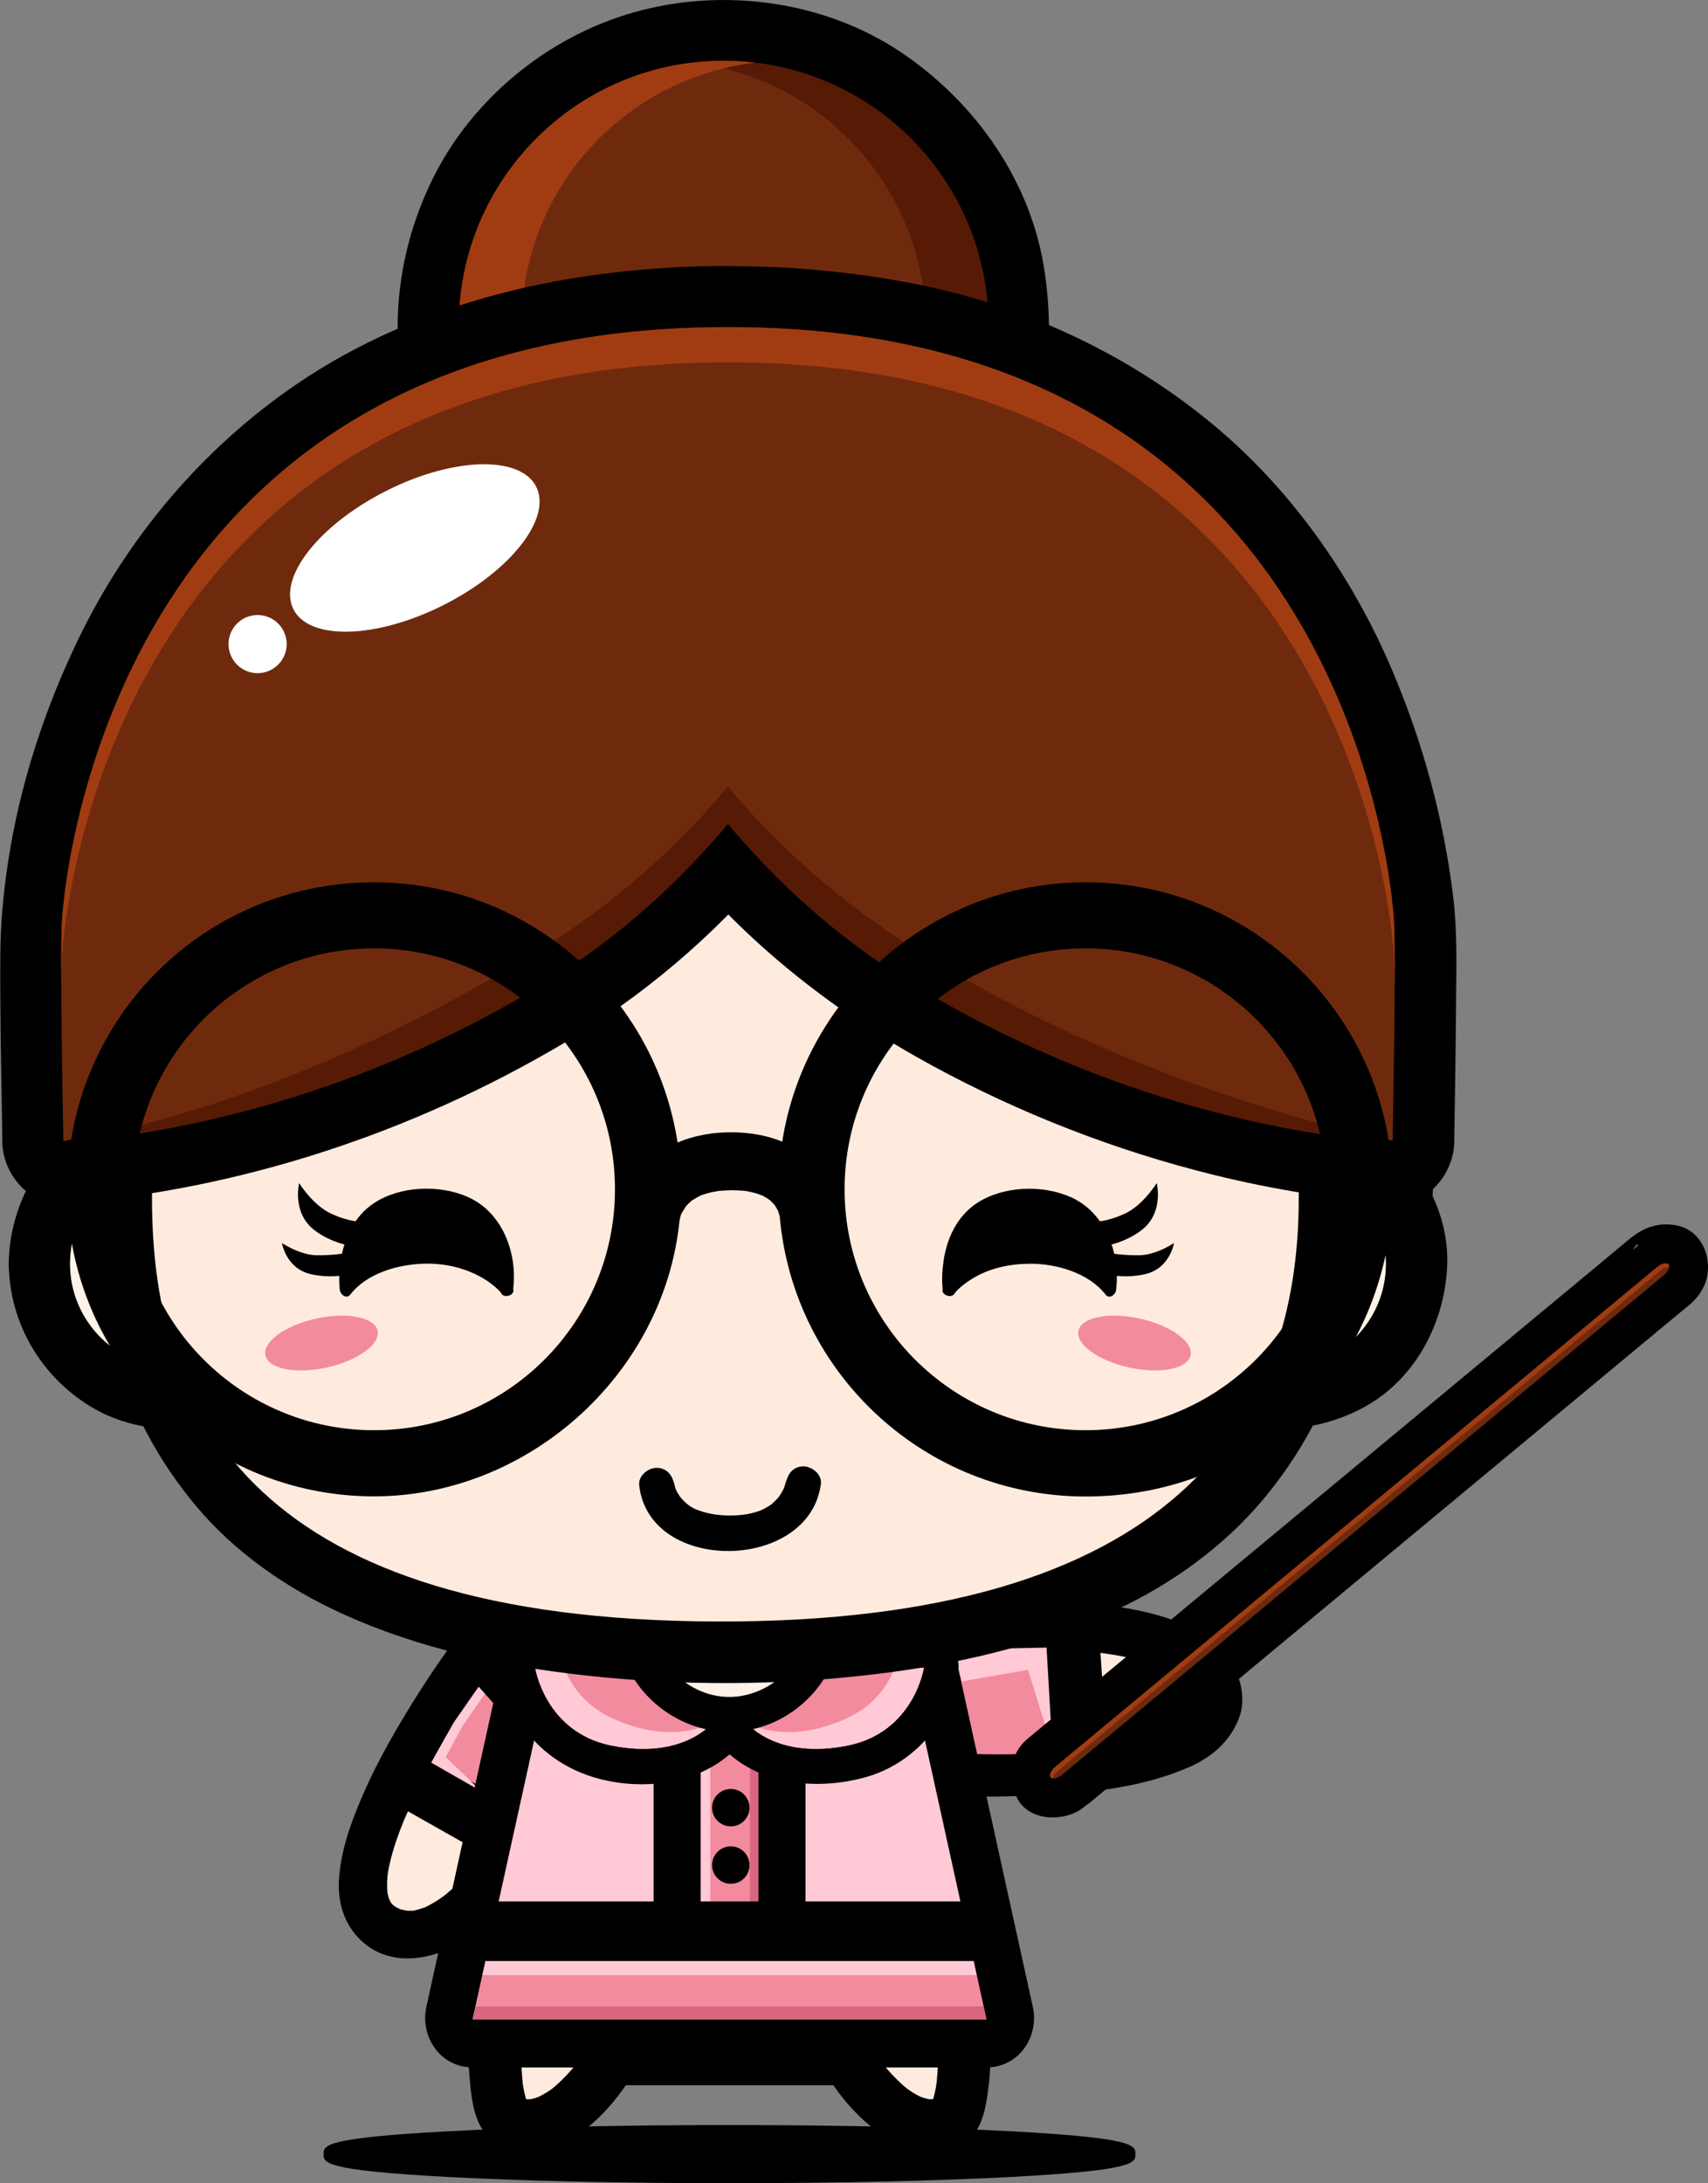 <?xml version="1.0" encoding="UTF-8"?>
<svg id="Layer_1" xmlns="http://www.w3.org/2000/svg" version="1.1" viewBox="0 0 264.96 338.65">
  <rect x="0" y="0" width="264.96" height="338.65" fill="#808080" stroke="none"/>
  <!-- Generator: Adobe Illustrator 29.6.1, SVG Export Plug-In . SVG Version: 2.1.1 Build 9)  -->
  <defs>
    <style>
      .st0 {
        fill: #561a05;
      }

      .st1 {
        fill: #000002;
      }

      .st2 {
        fill: #d8667e;
      }

      .st3 {
        fill: #b6e259;
      }

      .st4 {
        fill: #fff2e9;
      }

      .st5 {
        fill: #f38b9e;
      }

      .st6 {
        fill: #6f2a0e;
      }

      .st7 {
        fill: #fff;
      }

      .st8 {
        fill: #fde5d2;
      }

      .st9 {
        fill: #ffebde;
      }

      .st10 {
        fill: #a13c12;
      }

      .st11 {
        fill: #ffcad5;
      }

      .st12 {
        fill: #fff3e7;
      }
    </style>
  </defs>
  <g>
    <g>
      <g>
        <path class="st9" d="M145.2,274.74s45.3,2.66,43.7-11.98c-1.59-14.64-44.77-10.07-44.77-10.07l1.07,22.06Z"/>
        <path d="M145.2,278.48c4.81.28,9.67.25,14.49.06,8.37-.33,17.2-1.06,24.94-4.51,3.38-1.49,6.15-3.91,7.52-7.38,1.44-3.63-.02-7.78-2.43-10.59-2.49-2.88-6.43-4.45-9.99-5.48-4.26-1.22-8.75-1.73-13.15-2.04-7.44-.53-15.03-.38-22.45.41-1.94.2-3.83,1.54-3.73,3.73.36,7.35.72,14.71,1.07,22.06.09,2.03,1.62,3.73,3.73,3.73,1.96,0,3.83-1.7,3.73-3.73-.35-7.35-.71-14.71-1.06-22.06-1.25,1.24-2.49,2.49-3.74,3.73,4.98-.52,10.01-.69,15-.67,2.14.01,4.27.07,6.4.2,1.05.06,2.09.14,3.12.23.52.05,1.04.1,1.56.16.25.03.51.06.77.09.17.02.34.05.51.07-.57-.08-.65-.09-.23-.03,2.03.28,4.05.67,6.02,1.2.88.23,1.74.5,2.6.81.28.1,1.68.69.5.18.44.19.87.4,1.3.62.68.36,1.32.76,1.95,1.22-1.06-.78-.03,0,.2.22.29.27.57.57.82.88-.84-1.02-.09-.09.08.2.19.3.64,1.43.13.15.13.31.21.63.29.96.28,1.13-.01-.8.05.34.01.32,0,.63-.03.95.14-1.42.03-.32-.08.05-.29,1.04.37-.69,0,.08-.16.32-.35.62-.55.9-.37.53.62-.76.21-.27-.1.12-.22.24-.32.35-.23.24-.47.46-.73.68-.66.57.76-.51-.2.14-.35.24-.71.46-1.08.67-.33.2-.68.37-1.02.54-.27.13-1.59.69-.4.2-.86.36-1.74.66-2.63.93-1.88.58-3.8,1-5.74,1.35-.99.18-1.97.33-2.96.47,1.18-.17-.49.06-.77.09-.59.08-1.18.14-1.77.2-2.08.21-4.16.35-6.25.46-5.22.26-10.48.3-15.7,0-2.03-.12-3.73,1.78-3.73,3.72,0,2.12,1.7,3.62,3.73,3.73Z"/>
      </g>
      <path class="st5" d="M165.42,271.51l-.53-15.15s-2.66-.31-7.92-.11c-5.26.21-9.5-.47-9.5-.47l2.25,16.26s6.26.23,9.71-.03c3.46-.25,5.98-.5,5.98-.5Z"/>
      <g>
        <rect class="st1" x="163.14" y="253.43" width="7.26" height="20.71" transform="translate(-17.49 11.9) rotate(-3.88)"/>
        <path d="M163.1,275.22l-1.51-22.27,8.85-.6,1.51,22.27-8.85.6ZM163.3,254.45l1.3,19.05,5.63-.38-1.3-19.06-5.63.38Z"/>
      </g>
    </g>
    <polygon class="st11" points="147.84 255.86 162.35 255.57 163.25 271.17 159.48 259.02 149.2 260.8 147.84 255.86"/>
  </g>
  <g>
    <g>
      <path class="st9" d="M73.9,256.12s-27.13,36.36-14.03,43.1c13.1,6.72,28.91-26.7,28.91-26.7l-14.88-16.4Z"/>
      <path d="M70.68,254.24c-3.13,4.2-5.99,8.64-8.66,13.14-2.24,3.79-4.32,7.68-6.03,11.73-1.7,4.01-3.14,8.12-3.41,12.5-.24,4,1.14,7.78,4.39,10.19,3.7,2.75,8.42,2.33,12.42.62,3.95-1.69,7.26-5.05,10.01-8.28,3.01-3.54,5.65-7.41,8.05-11.39,1.63-2.71,3.18-5.48,4.54-8.35.76-1.59.63-3.19-.58-4.51-4.96-5.47-9.92-10.93-14.88-16.4-1.36-1.5-3.89-1.38-5.28,0-1.48,1.49-1.36,3.78,0,5.28,4.96,5.47,9.92,10.93,14.87,16.39-.2-1.51-.39-3.01-.58-4.53-2.54,5.36-5.66,10.53-9.14,15.32-.32.45-.65.89-.98,1.32.59-.76.01-.02-.09.12-.17.21-.35.43-.51.64-.74.91-1.51,1.79-2.31,2.65-.71.76-1.46,1.5-2.22,2.2-.38.33-.76.66-1.14.98-.16.13-.85.66-.01.02-.25.19-.51.38-.77.56-.75.52-1.53.97-2.34,1.37-.22.1-.96.4.1-.03-.19.08-.39.14-.59.21-.44.16-.91.28-1.37.38-.28.04-1.02.12.2-.02-.2.02-.39.04-.59.04-.39.02-.79,0-1.18-.05,1.33.14-.03-.05-.38-.15-.2-.06-.39-.14-.58-.21,1.1.42.21.08-.04-.06-.31-.16-1.29-.9-.22-.06-.25-.2-.48-.42-.69-.66-.58-.63.51.8-.08-.13-.08-.13-.15-.27-.22-.42-.42-.8.28.74.06.16-.12-.31-.21-.62-.28-.95-.04-.17-.08-.33-.1-.5-.13-.69.12,1.01.04.3-.09-.81-.07-1.63-.02-2.44.02-.2.05-.4.07-.6.07-.77-.14.95-.03.17.06-.42.15-.84.23-1.27.2-.96.46-1.93.75-2.87.28-.94.61-1.86.95-2.77.19-.48.38-.96.57-1.43.34-.83-.33.77.02-.06.14-.32.28-.63.42-.95,3.21-7.21,7.45-13.98,11.93-20.45.69-1,1.4-2.02,2.14-2.99,1.22-1.64.27-4.16-1.33-5.11-1.91-1.11-3.9-.29-5.11,1.34Z"/>
    </g>
    <path class="st5" d="M66.06,275.05l8.88,5.08,2.93-14.46-3.61-4.02s-3.64,5.11-5.33,8.14c-1.69,3.02-2.87,5.26-2.87,5.26Z"/>
    <g>
      <rect class="st1" x="65.32" y="268.73" width="7.25" height="20.7" transform="translate(-207.93 201.76) rotate(-60.52)"/>
      <path d="M76.48,288.43l-19.43-10.99,4.36-7.72,19.43,10.99-4.36,7.71ZM59.25,276.84l16.62,9.4,2.78-4.91-16.62-9.4-2.78,4.91Z"/>
    </g>
  </g>
  <polygon class="st11" points="74.26 261.65 70.41 267.15 66.89 273.41 74.66 277.86 69.14 272.55 71.74 267.75 75.21 262.75 74.26 261.65"/>
  <g>
    <g>
      <path class="st9" d="M143.1,261.61h-59.86s-11.68,64.87-3.74,67.65c7.95,2.78,15.32-9.89,15.32-9.89h36.69s7.37,12.67,15.32,9.89c7.96-2.78-3.74-67.65-3.74-67.65Z"/>
      <path d="M143.1,257.55h-59.86c-1.68,0-3.6,1.22-3.92,2.99-2.29,12.71-4.15,25.52-5.5,38.35-.81,7.75-1.64,15.74-.96,23.53.23,2.64.54,5.81,2.09,8.06,3.12,4.51,9.49,3.7,13.71,1.24,3.99-2.33,7.37-6.32,9.69-10.28-1.17.67-2.34,1.34-3.52,2.02h36.69c-1.17-.68-2.34-1.35-3.51-2.02,1.79,3.08,4.2,6.02,6.94,8.29,4.11,3.39,10.73,6.02,15.38,2.06,2.18-1.86,2.64-5.22,2.99-7.87.43-3.27.41-6.6.31-9.9-.27-8.77-1.29-17.53-2.43-26.22-.99-7.59-2.12-15.16-3.39-22.7-.25-1.52-.51-3.04-.79-4.55-.4-2.19-3.02-3.39-5-2.84-2.29.62-3.24,2.82-2.85,5.01.72,3.99,1.36,7.99,1.99,12,.63,4.01,1.22,8.03,1.76,12.05.13.94-.13-.97,0-.03.04.26.08.53.11.8.08.53.14,1.06.21,1.6.16,1.17.29,2.34.44,3.51.27,2.26.53,4.53.76,6.8.79,7.68,1.62,15.62.88,23.33-.03.33-.07.66-.12.99.21-1.62.05-.4-.01-.02-.1.58-.23,1.15-.39,1.71-.06.22-.13.45-.21.67-.28.75.53-1.14.12-.3-.09.17-.18.33-.29.48-.37.57.88-.96.21-.31-.47.46,1.08-.72.42-.34,1.14-.65.72-.25-.14-.04-.98.22.92-.07-.05,0-.29.02-.57,0-.85-.01-.97-.05.94.18-.02-.01-.36-.08-.72-.19-1.08-.31-.92-.32.82.39-.08-.03-.26-.12-.51-.27-.77-.4-.51-.28-.99-.62-1.47-.96.86.62.06.03-.1-.1-.23-.19-.45-.38-.66-.58-.5-.45-.98-.93-1.44-1.42-.38-.4-.73-.81-1.09-1.23-.16-.2-.33-.4-.49-.6-.55-.69.57.75.05.06-.49-.63-.94-1.3-1.38-1.97-1.03-1.58-2.28-2.72-4.33-2.72h-34.33c-2.08,0-4.24-.14-5.5,2.02-.59.99-1.26,1.94-1.96,2.86.81-1.06-.26.31-.46.55-.36.43-.73.84-1.11,1.23-.4.43-.81.83-1.24,1.22-.21.2-.44.39-.66.58-.15.13-.31.25-.46.38.43-.34.47-.37.11-.11-.47.35-.97.65-1.48.93-.25.14-.51.27-.77.39.99-.46.14-.07-.09,0-.27.09-.54.16-.81.22-.95.22.95-.08-.02.01-.28.02-.56.02-.84.01-.46-.04-.38-.02.23.05-.2-.04-.39-.07-.57-.13-.22-.04-.43-.12-.64-.2,1.37.51,1.04.47.72.28-.56-.32.98.87.42.32-.58-.57.67.95.26.37-.12-.18-.22-.38-.32-.56-.34-.69.46,1.19.13.28-.09-.22-.15-.46-.22-.68-.17-.58-.28-1.16-.38-1.74-.03-.16-.05-.31-.08-.45-.1-.69.15,1.15.06.45-.04-.33-.08-.66-.1-1-.08-.79-.12-1.58-.16-2.37-.36-8.19.54-16.47,1.46-24.59.25-2.26.53-4.52.82-6.78.08-.53.14-1.06.21-1.6.03-.27.07-.53.1-.79-.16,1.22-.04.28,0,.03.15-1.12.31-2.23.47-3.35.53-3.78,1.11-7.54,1.71-11.3.49-3.05.99-6.1,1.54-9.14-1.3,1-2.62,1.99-3.93,2.99h59.86c5.25,0,5.25-8.14,0-8.14Z"/>
    </g>
    <g>
      <path class="st1" d="M174.93,334.14c0,1.82-27.65,3.3-61.76,3.3s-61.76-1.47-61.76-3.3,27.65-3.3,61.76-3.3,61.76,1.48,61.76,3.3Z"/>
      <path d="M113.17,338.65c-16.52,0-32.05-.34-43.73-.97-19.24-1.03-19.24-2.19-19.24-3.54s0-2.51,19.24-3.54c11.68-.63,27.22-.97,43.73-.97s32.05.34,43.73.97c19.24,1.03,19.24,2.19,19.24,3.54s0,2.51-19.24,3.54c-11.68.62-27.21.97-43.73.97ZM55.75,334.14c7.8,1.03,27.94,2.09,57.43,2.09s49.63-1.06,57.43-2.09c-7.8-1.03-27.93-2.09-57.43-2.09s-49.63,1.06-57.43,2.09Z"/>
    </g>
    <g>
      <g>
        <polygon class="st8" points="141.01 258.69 113.28 258.69 113.06 258.69 85.34 258.69 73.33 313.22 153.01 313.22 141.01 258.69"/>
        <path d="M141.01,251.24h-55.66c-3.19,0-6.49,2.26-7.19,5.48-2.86,12.98-5.72,25.97-8.58,38.95-1.15,5.19-2.29,10.38-3.43,15.58-1.03,4.69,2.15,9.44,7.19,9.44h79.68c5.04,0,8.23-4.75,7.19-9.44-2.86-13-5.72-25.98-8.58-38.96-1.14-5.2-2.29-10.38-3.43-15.57-.88-3.97-5.42-6.25-9.18-5.21-4.07,1.12-6.09,5.21-5.21,9.18,2.86,12.98,5.72,25.97,8.58,38.96,1.14,5.19,2.29,10.38,3.42,15.56,2.4-3.15,4.8-6.29,7.2-9.44h-79.68c2.4,3.15,4.8,6.29,7.2,9.44,2.86-12.98,5.72-25.97,8.58-38.96,1.14-5.18,2.29-10.37,3.43-15.56-2.4,1.82-4.79,3.65-7.19,5.48h55.66c4.06,0,7.46-3.39,7.46-7.46s-3.39-7.46-7.46-7.46Z"/>
      </g>
      <polygon class="st11" points="141.01 258.69 113.28 258.69 113.06 258.69 85.34 258.69 73.33 313.22 153.01 313.22 141.01 258.69"/>
    </g>
  </g>
  <polygon class="st5" points="150.43 301.49 75.92 301.49 73.33 313.22 153.01 313.22 150.43 301.49"/>
  <polygon class="st2" points="73.77 311.23 73.33 313.22 153.01 313.22 152.58 311.23 73.77 311.23"/>
  <polygon class="st11" points="151.51 306.37 150.43 301.49 75.92 301.49 74.84 306.37 151.51 306.37"/>
  <rect class="st5" x="107.93" y="266.66" width="10.5" height="28.4"/>
  <rect class="st11" x="107.93" y="266.66" width="2.24" height="28.4"/>
  <rect class="st2" x="116.34" y="266.66" width="2.24" height="28.4"/>
  <g>
    <g>
      <g>
        <g>
          <path class="st8" d="M110.59,267.15s-4.48,5.88-15.74,3.61c-10.3-2.07-11.82-12.07-11.82-12.07h27.16l.41,8.46Z"/>
          <path d="M105.9,264.41c1.67-2.16.51-.68-.05-.19-.35.3-1.1.84.51-.38-.24.18-.49.34-.74.5-.55.36-1.14.65-1.74.92,1.73-.77.51-.23.09-.08-.45.15-.91.28-1.38.39-.41.1-.81.17-1.22.25,1.8-.31-.2-.01-.63.01-1.2.07-2.41,0-3.61-.13,1.43.16-.57-.12-.84-.17-.62-.12-1.22-.29-1.83-.47-.34-.11-1.86-.77-.34-.09-.4-.19-.79-.39-1.17-.61-.37-.21-.71-.44-1.06-.68-.46-.34-.33-.23.38.3-.24-.19-.45-.38-.67-.58-.28-.25-.55-.53-.8-.79-.31-.32-1.33-1.66-.19-.14-.44-.59-.83-1.22-1.19-1.87-.15-.26-.28-.53-.42-.8-.06-.13-.12-.25-.17-.39-.38-.82.56,1.38.24.57-.18-.46-.34-.94-.48-1.42-.13-.42-.24-.87-.31-1.31-1.75,2.29-3.49,4.58-5.24,6.88h27.16l-5.43-5.43c.14,2.82.28,5.64.41,8.46.14,2.95,2.37,5.43,5.43,5.43,2.85,0,5.56-2.47,5.43-5.43-.14-2.82-.28-5.64-.42-8.46-.14-2.95-2.36-5.43-5.42-5.43h-27.16c-1.43,0-2.82.58-3.84,1.59-1.48,1.49-1.7,3.31-1.39,5.28.35,2.21,1.37,4.43,2.46,6.35,2.57,4.46,6.78,7.62,11.67,9.14,7.9,2.46,18.06,1.1,23.35-5.74,1.81-2.34.35-6.07-1.95-7.42-2.8-1.64-5.62-.39-7.42,1.95Z"/>
        </g>
        <path class="st5" d="M110.59,267.15s-4.48,5.88-15.74,3.61c-10.3-2.07-11.82-12.07-11.82-12.07h27.16l.41,8.46Z"/>
        <path class="st11" d="M95.42,266.74c-4.49-1.93-6.76-5.16-7.91-8.05h-4.49s1.52,10,11.82,12.07c11.26,2.26,15.74-3.61,15.74-3.61v-.04c-2.03,1.14-7.18,3.07-15.17-.38Z"/>
      </g>
      <g>
        <g>
          <path class="st8" d="M115.76,267.15s4.48,5.88,15.74,3.61c10.31-2.07,11.82-12.07,11.82-12.07h-27.15l-.41,8.46Z"/>
          <path d="M111.08,269.89c5.36,6.94,15.35,8.03,23.35,5.74,4.92-1.41,9.06-4.76,11.66-9.14,1.12-1.89,2.12-4.15,2.47-6.35.24-1.51.25-2.81-.55-4.18-.96-1.65-2.77-2.69-4.69-2.69h-27.15c-3.07,0-5.28,2.48-5.43,5.43-.14,2.82-.27,5.64-.41,8.46-.14,2.95,2.58,5.43,5.43,5.43,3.07,0,5.28-2.48,5.43-5.43.14-2.82.28-5.64.42-8.46-1.82,1.81-3.63,3.62-5.43,5.43h27.15c-1.74-2.29-3.49-4.58-5.23-6.88-.06.4-.16.8-.28,1.18-.13.47-.29.92-.46,1.37-.42,1.11.53-1.2.17-.39-.15.34-.31.66-.48.98-.34.65-.73,1.26-1.15,1.86-.51.74.93-1.14.03-.06-.3.35-.63.69-.96,1.01-.29.27-.58.52-.88.77,1.37-1.14-.05-.01-.41.21-.38.24-.76.43-1.14.63-.53.24-.41.2.35-.13-.32.14-.66.25-1,.37-1.04.35-2.14.55-3.23.71,1.4-.22-.44.02-.71.04-.65.05-1.3.05-1.96.03-.49,0-.96-.05-1.44-.09-.59-.07-.45-.05.44.06-.31-.05-.62-.12-.93-.17-.83-.17-1.63-.43-2.42-.73,1.87.71-.23-.17-.74-.47-.21-.13-.43-.27-.63-.41-.95-.65,1.16.94.34.27-.59-.48-1.86-2.09-.16.1-1.81-2.34-4.63-3.59-7.42-1.95-2.31,1.35-3.76,5.08-1.95,7.42Z"/>
        </g>
        <path class="st5" d="M115.76,267.15s4.48,5.88,15.74,3.61c10.31-2.07,11.82-12.07,11.82-12.07h-27.15l-.41,8.46Z"/>
      </g>
    </g>
    <path class="st11" d="M130.93,266.74c4.49-1.93,6.75-5.16,7.9-8.05h4.49s-1.51,10-11.82,12.07c-11.26,2.26-15.74-3.61-15.74-3.61v-.04c2.03,1.14,7.18,3.07,15.17-.38Z"/>
  </g>
  <g>
    <path class="st4" d="M127.91,251.17c0,8.13-6.6,14.73-14.73,14.73s-14.74-6.6-14.74-14.73,6.59-14.74,14.74-14.74,14.73,6.6,14.73,14.74Z"/>
    <path d="M125.19,251.17c-.07,5.67-3.93,10.4-9.42,11.74-5.55,1.35-11.08-1.77-13.54-6.72-2.41-4.84-.76-11.22,3.49-14.48,4.46-3.41,10.86-3.41,15.18.24,2.73,2.31,4.25,5.66,4.29,9.22.05,3.5,5.47,3.5,5.43,0-.08-6.57-3.76-12.68-9.69-15.62-6.1-3.03-13.49-2.15-18.77,2.11-5.23,4.21-7.37,11.07-5.96,17.56,1.38,6.35,6.7,11.41,12.92,12.92,10.89,2.66,21.36-5.95,21.5-16.97.05-3.5-5.38-3.5-5.43,0Z"/>
  </g>
  <g>
    <g>
      <rect class="st1" x="102.59" y="272.8" width="4.88" height="22.25"/>
      <path d="M108.69,296.26h-7.3v-24.67h7.3v24.67ZM103.8,293.84h2.46v-19.83h-2.46v19.83Z"/>
    </g>
    <g>
      <rect class="st1" x="118.87" y="272.8" width="4.88" height="22.25"/>
      <path d="M124.96,296.26h-7.3v-24.67h7.3v24.67ZM120.08,293.84h2.46v-19.83h-2.46v19.83Z"/>
    </g>
  </g>
  <g>
    <g>
      <path class="st1" d="M115.06,280.4c0,.94-.76,1.7-1.69,1.7s-1.7-.76-1.7-1.7.76-1.7,1.7-1.7,1.69.76,1.69,1.7Z"/>
      <path d="M113.37,283.3c-1.6,0-2.91-1.3-2.91-2.9s1.3-2.9,2.91-2.9,2.9,1.3,2.9,2.9-1.3,2.9-2.9,2.9ZM113.37,279.91c-.27,0-.49.22-.49.49,0,.54.97.54.97,0,0-.27-.22-.49-.48-.49Z"/>
    </g>
    <g>
      <path class="st1" d="M115.06,289.31c0,.94-.76,1.7-1.69,1.7s-1.7-.76-1.7-1.7.76-1.7,1.7-1.7,1.69.76,1.69,1.7Z"/>
      <path d="M113.37,292.21c-1.6,0-2.91-1.3-2.91-2.9s1.3-2.91,2.91-2.91,2.9,1.3,2.9,2.91-1.3,2.9-2.9,2.9ZM113.37,288.82c-.27,0-.49.22-.49.49,0,.53.97.54.97,0,0-.27-.22-.49-.48-.49Z"/>
    </g>
  </g>
  <g>
    <g>
      <g>
        <path class="st3" d="M164.78,275.28c-.7.57-1.48.76-1.78.41h0c-.28-.34.05-1.09.74-1.66l93.32-77.48c.69-.57,1.49-.76,1.77-.41h0c.29.35-.04,1.09-.73,1.67l-93.32,77.47Z"/>
        <path d="M161.7,270c-1.66,1.1-.2,1.23,4.39.42.73.73,1.46,1.46,2.19,2.19-.03-.06-.07-.13-.09-.2.27,1.03.56,2.05.83,3.08-.02,3.53-2.21,3.88-.89,2.8.09-.07.17-.14.26-.21.35-.29.69-.58,1.04-.87,1.34-1.12,2.68-2.23,4.02-3.34,4.74-3.93,9.47-7.85,14.2-11.78,13.32-11.07,26.64-22.13,39.96-33.18,10.24-8.49,20.47-16.99,30.71-25.49.76-.63,1.53-1.27,2.29-1.9.2-.16.39-.33.58-.49.05-.04.09-.07.14-.12.01-.01.02-.02.04-.04-1.5,1.25-2.96,2.42-5.61.54-.73-.73-1.46-1.46-2.19-2.19.03.06.05.14.09.2-.28-1.03-.56-2.05-.84-3.08.03-3.52,2.21-3.89.89-2.8-.08.07-.17.14-.26.21-.34.29-.69.58-1.04.87-1.34,1.12-2.68,2.23-4.02,3.34-4.74,3.93-9.46,7.86-14.19,11.78-13.32,11.07-26.65,22.12-39.97,33.18-10.23,8.5-20.47,16.99-30.69,25.49-1.03.86-2.05,1.7-3.08,2.55-2.56,2.12-2.19,6.44,0,8.63,2.51,2.51,6.07,2.12,8.64,0,6.64-5.52,13.29-11.03,19.93-16.54,13.34-11.08,26.68-22.16,40.02-33.23,10.15-8.43,20.3-16.86,30.45-25.29.88-.73,1.77-1.47,2.65-2.19.79-.66,1.45-1.48,1.95-2.38,2.04-3.64.38-9.09-4.08-9.89-2.85-.51-5.13.37-7.3,2.17-2.04,1.7-4.09,3.39-6.12,5.09-11.4,9.46-22.79,18.91-34.18,28.37-12.9,10.71-25.8,21.42-38.7,32.12-3.77,3.13-7.54,6.26-11.31,9.4-.87.72-1.74,1.44-2.62,2.17-.12.11-.25.21-.38.32-2.78,2.31-3.11,5.96-1.69,9.06,1.71,3.74,7.2,3.89,10.13,1.77,2.68-1.94,3.99-5.27,2.19-8.35-1.56-2.67-5.65-4.14-8.35-2.19Z"/>
      </g>
      <path class="st6" d="M164.78,275.28c-.7.57-1.48.76-1.78.41h0c-.28-.34.05-1.09.74-1.66l93.32-77.48c.69-.57,1.49-.76,1.77-.41h0c.29.35-.04,1.09-.73,1.67l-93.32,77.47Z"/>
    </g>
    <path class="st10" d="M164.17,274.62l93.32-77.47c.5-.42,1.06-.63,1.43-.58.02-.17,0-.32-.09-.43-.28-.35-1.08-.16-1.77.41l-93.32,77.48c-.69.57-1.02,1.32-.74,1.66.08.1.21.15.35.16.05-.37.35-.84.82-1.23Z"/>
  </g>
  <g>
    <g>
      <g>
        <g>
          <path class="st7" d="M112.24,91.61c22.69,0,41.08-18.39,41.08-41.07s-18.39-41.07-41.08-41.07-41.07,18.38-41.07,41.07,18.39,41.07,41.07,41.07Z"/>
          <path d="M112.24,101.1c14.22-.06,28.27-6.16,37.7-16.88,4.9-5.58,8.52-11.99,10.73-19.08,2.31-7.41,2.5-15.15,1.42-22.77-1.99-14.05-10.66-26.42-22.3-34.25C127.83.09,112.12-1.99,98.34,1.91c-13.4,3.79-25.22,13.5-31.32,26.04-3.34,6.86-5.16,14.19-5.33,21.82-.17,7.7,1.7,15.03,4.73,22.04,3.76,8.68,10.52,15.9,18.31,21.13,8.01,5.4,17.9,8.12,27.52,8.16,5.18.02,9.5-4.34,9.5-9.5s-4.32-9.47-9.5-9.5c-1.89,0-3.76-.13-5.63-.38.84.11,1.69.22,2.52.34-3.5-.5-6.91-1.43-10.18-2.78.76.32,1.51.64,2.27.96-3.3-1.4-6.38-3.19-9.23-5.37.64.5,1.29.99,1.92,1.49-2.81-2.18-5.32-4.69-7.5-7.5.5.65.99,1.29,1.49,1.92-2.18-2.84-3.98-5.93-5.37-9.22.32.75.64,1.51.96,2.27-1.35-3.28-2.28-6.69-2.77-10.19.12.84.22,1.69.33,2.52-.49-3.75-.49-7.52,0-11.27-.11.84-.22,1.68-.33,2.52.5-3.51,1.42-6.91,2.77-10.19-.32.76-.64,1.51-.96,2.27,1.39-3.3,3.19-6.38,5.37-9.22-.5.63-.99,1.28-1.49,1.92,2.18-2.81,4.69-5.32,7.5-7.5-.64.5-1.28.99-1.92,1.49,2.85-2.18,5.93-3.97,9.23-5.37-.76.32-1.51.64-2.27.96,3.27-1.35,6.69-2.28,10.18-2.78-.84.12-1.68.22-2.52.34,3.75-.5,7.53-.5,11.27,0-.84-.12-1.68-.22-2.52-.34,3.5.5,6.91,1.43,10.18,2.77-.75-.32-1.51-.63-2.27-.96,3.3,1.4,6.4,3.19,9.23,5.37-.64-.5-1.28-.99-1.92-1.49,2.81,2.18,5.32,4.69,7.5,7.5-.5-.64-.99-1.28-1.49-1.92,2.18,2.84,3.97,5.93,5.37,9.22-.32-.76-.64-1.51-.96-2.27,1.34,3.27,2.27,6.68,2.77,10.19-.11-.84-.22-1.69-.33-2.52.49,3.75.49,7.52,0,11.27.11-.84.22-1.69.33-2.52-.5,3.5-1.43,6.91-2.77,10.19.32-.76.64-1.52.96-2.27-1.4,3.29-3.19,6.38-5.37,9.22.5-.63.99-1.28,1.49-1.92-2.18,2.81-4.69,5.32-7.5,7.5.64-.5,1.28-.99,1.92-1.49-2.83,2.18-5.93,3.97-9.23,5.37.76-.32,1.52-.63,2.27-.96-3.27,1.35-6.68,2.28-10.18,2.78.84-.12,1.68-.23,2.52-.34-1.87.25-3.75.38-5.64.38-5.17.03-9.49,4.3-9.49,9.5s4.32,9.52,9.49,9.5Z"/>
        </g>
        <path class="st6" d="M112.24,91.61c22.69,0,41.08-18.39,41.08-41.07s-18.39-41.07-41.08-41.07-41.07,18.38-41.07,41.07,18.39,41.07,41.07,41.07Z"/>
        <path class="st0" d="M143.6,50.5c0-21.04-15.82-38.36-36.2-40.77,1.59-.18,3.21-.31,4.85-.31,22.69,0,41.08,18.39,41.08,41.08s-18.39,41.07-41.08,41.07c-1.64,0-3.26-.12-4.85-.31,20.38-2.41,36.2-19.72,36.2-40.76Z"/>
        <path class="st10" d="M80.9,50.5c0-21.04,15.84-38.35,36.23-40.77-1.61-.18-3.22-.31-4.88-.31-22.68,0-41.07,18.39-41.07,41.08s18.39,41.07,41.07,41.07c1.66,0,3.27-.12,4.88-.31-20.38-2.41-36.23-19.72-36.23-40.76Z"/>
      </g>
      <g>
        <g>
          <g>
            <path class="st8" d="M182.7,196.03c0,8.92,7.23,16.15,16.15,16.15s16.15-7.23,16.15-16.15-7.23-16.15-16.15-16.15-16.15,7.23-16.15,16.15Z"/>
            <path d="M173.21,196.03c.11,9.06,4.82,17.25,12.49,22.02,7.78,4.83,17.75,4.58,25.68.35,7.97-4.24,12.58-12.8,13.1-21.62.52-9.09-4.58-17.41-11.88-22.4-7.73-5.29-18.22-5.03-26.28-.74-8.11,4.32-13.01,13.34-13.12,22.38-.06,5.18,4.36,9.5,9.5,9.5s9.44-4.32,9.5-9.5c0-.75.05-1.51.16-2.25-.12.84-.23,1.68-.34,2.52.2-1.33.54-2.61,1.04-3.87-.32.76-.64,1.51-.96,2.27.57-1.32,1.26-2.55,2.13-3.7-.49.64-.99,1.28-1.48,1.92.88-1.12,1.88-2.12,3-3-.65.5-1.28.99-1.93,1.49,1.16-.87,2.38-1.57,3.71-2.13-.76.32-1.52.63-2.27.96,1.26-.5,2.53-.84,3.87-1.05-.84.12-1.69.23-2.53.35,1.51-.19,3-.19,4.5,0-.84-.12-1.67-.22-2.52-.35,1.33.21,2.62.55,3.87,1.05-.76-.32-1.51-.63-2.27-.96,1.33.56,2.55,1.26,3.7,2.13-.64-.5-1.28-.99-1.92-1.49,1.12.88,2.11,1.88,3,3-.49-.64-.99-1.28-1.48-1.92.86,1.15,1.57,2.38,2.12,3.7-.32-.76-.63-1.51-.95-2.27.5,1.26.84,2.53,1.04,3.87-.11-.84-.22-1.68-.34-2.52.19,1.51.19,3,0,4.5.12-.84.23-1.68.34-2.52-.2,1.33-.54,2.62-1.04,3.87.32-.76.63-1.51.95-2.28-.55,1.33-1.26,2.56-2.12,3.71.5-.64.99-1.28,1.48-1.92-.89,1.13-1.88,2.12-3,3,.63-.49,1.28-.99,1.92-1.48-1.15.87-2.37,1.57-3.7,2.13.76-.32,1.51-.64,2.27-.96-1.25.5-2.53.84-3.87,1.04.85-.11,1.69-.22,2.52-.34-1.5.19-2.99.19-4.5,0,.84.12,1.69.23,2.53.34-1.34-.2-2.62-.54-3.87-1.04.76.32,1.51.64,2.27.96-1.33-.56-2.55-1.27-3.71-2.13.65.5,1.28.99,1.93,1.48-1.13-.88-2.12-1.87-3-3,.5.64.99,1.28,1.48,1.92-.87-1.15-1.56-2.38-2.13-3.71.32.76.64,1.52.96,2.28-.5-1.25-.84-2.54-1.04-3.87.11.84.22,1.68.34,2.52-.1-.75-.15-1.5-.16-2.25-.06-5.18-4.28-9.5-9.5-9.5s-9.55,4.32-9.5,9.5Z"/>
          </g>
          <path class="st12" d="M182.7,196.03c0,8.92,7.23,16.15,16.15,16.15s16.15-7.23,16.15-16.15-7.23-16.15-16.15-16.15-16.15,7.23-16.15,16.15Z"/>
          <path class="st9" d="M186.88,195.59c0,6.54,5.29,11.83,11.82,11.83s11.84-5.29,11.84-11.83-5.3-11.84-11.84-11.84-11.82,5.3-11.82,11.84Z"/>
        </g>
        <g>
          <g>
            <circle class="st8" cx="27.01" cy="196.03" r="16.15"/>
            <path d="M1.36,196.03c.1,9.06,4.82,17.25,12.49,22.02,7.78,4.83,17.76,4.58,25.68.35,7.97-4.24,12.58-12.8,13.1-21.62.52-9.09-4.58-17.41-11.89-22.4-7.73-5.29-18.21-5.03-26.27-.74-8.12,4.32-13.02,13.34-13.12,22.38-.06,5.18,4.36,9.5,9.5,9.5s9.44-4.32,9.5-9.5c0-.75.06-1.51.16-2.25-.12.84-.24,1.68-.34,2.52.2-1.33.55-2.61,1.04-3.87-.32.76-.64,1.51-.96,2.27.56-1.32,1.27-2.55,2.13-3.7-.5.64-.99,1.28-1.48,1.92.88-1.12,1.88-2.12,3-3-.64.5-1.28.99-1.93,1.49,1.16-.87,2.38-1.57,3.71-2.13-.76.32-1.52.63-2.27.96,1.26-.5,2.53-.84,3.87-1.05-.84.12-1.69.23-2.53.35,1.51-.19,3-.19,4.51,0-.84-.12-1.69-.22-2.53-.35,1.33.21,2.62.55,3.87,1.05-.76-.32-1.51-.63-2.27-.96,1.33.56,2.55,1.26,3.7,2.13-.64-.5-1.28-.99-1.92-1.49,1.13.88,2.12,1.88,3,3-.5-.64-.99-1.28-1.48-1.92.86,1.15,1.57,2.38,2.13,3.7-.32-.76-.65-1.51-.96-2.27.5,1.26.84,2.53,1.04,3.87-.11-.84-.23-1.68-.33-2.52.19,1.51.19,3,0,4.5.11-.84.23-1.68.33-2.52-.2,1.33-.54,2.62-1.04,3.87.31-.76.63-1.51.96-2.28-.56,1.33-1.27,2.56-2.13,3.71.49-.64.99-1.28,1.48-1.92-.88,1.13-1.88,2.12-3,3,.64-.49,1.28-.99,1.92-1.48-1.15.87-2.37,1.57-3.7,2.13.76-.32,1.51-.64,2.27-.96-1.25.5-2.53.84-3.87,1.04.84-.11,1.69-.22,2.53-.34-1.51.19-3,.19-4.51,0,.84.12,1.69.23,2.53.34-1.34-.2-2.62-.54-3.87-1.04.76.32,1.51.64,2.27.96-1.33-.56-2.56-1.27-3.71-2.13.65.5,1.29.99,1.93,1.48-1.12-.88-2.12-1.87-3-3,.5.64.99,1.28,1.48,1.92-.86-1.15-1.57-2.38-2.13-3.71.32.76.64,1.52.96,2.28-.49-1.25-.84-2.54-1.04-3.87.1.84.22,1.68.34,2.52-.1-.75-.16-1.5-.16-2.25-.06-5.18-4.28-9.5-9.5-9.5s-9.56,4.32-9.5,9.5Z"/>
          </g>
          <circle class="st12" cx="27.01" cy="196.03" r="16.15"/>
          <path class="st9" d="M15.03,195.59c0,6.54,5.29,11.83,11.83,11.83s11.83-5.29,11.83-11.83-5.3-11.84-11.83-11.84-11.83,5.3-11.83,11.84Z"/>
        </g>
      </g>
      <g>
        <g>
          <path class="st8" d="M202.14,112.59c.32,12.72,0,73.38,0,73.38,0,34.18-19.16,65.86-90.53,65.56-70.64-.29-87.36-31.39-87.36-65.56v-73.38h177.88Z"/>
          <path d="M192.64,112.59c.42,16.91.15,33.85.09,50.77-.02,6.54-.05,13.08-.08,19.61-.02,4.65-.1,9.26-.72,13.88.12-.84.22-1.69.34-2.52-.76,5.51-2.13,10.92-4.29,16.04.32-.76.64-1.51.96-2.27-1.75,4.11-4,7.98-6.71,11.53.49-.64.98-1.28,1.48-1.92-2.82,3.63-6.1,6.87-9.73,9.69.64-.49,1.28-.99,1.92-1.48-4.59,3.54-9.67,6.36-15,8.63.75-.32,1.51-.64,2.26-.96-8.92,3.76-18.42,5.95-27.99,7.24.84-.11,1.68-.23,2.52-.34-16.74,2.23-34.07,2.21-50.8-.04.84.12,1.68.22,2.52.34-9.3-1.28-18.53-3.38-27.21-7.02.76.32,1.51.63,2.26.95-5.18-2.2-10.13-4.94-14.59-8.39.64.5,1.28.99,1.92,1.49-3.45-2.69-6.58-5.77-9.25-9.24.5.64.99,1.28,1.49,1.92-2.65-3.45-4.81-7.23-6.52-11.23.32.76.64,1.51.96,2.27-2.18-5.19-3.54-10.66-4.29-16.23.11.84.22,1.69.34,2.52-.65-4.93-.75-9.87-.75-14.82v-70.44c-3.16,3.16-6.33,6.33-9.5,9.5h177.88c5.18,0,9.5-4.32,9.5-9.5s-4.32-9.5-9.5-9.5H24.26c-5.18,0-9.49,4.32-9.49,9.5v73.33c0,7.99.85,16.13,3,23.84,2.48,8.86,6.78,16.85,12.66,23.89,6,7.17,14.07,12.76,22.53,16.62,12.08,5.51,24.82,8.2,37.97,9.65,14.8,1.63,29.98,1.57,44.76-.2,13.04-1.56,25.6-4.45,37.54-10.02,8.5-3.97,16.51-9.73,22.58-16.92,5.95-7.06,10.28-15.14,12.83-24.03,3.61-12.49,3.01-25.63,3.06-38.49.06-17.97.2-35.95,0-53.92-.02-1.25-.04-2.51-.06-3.76-.13-5.18-4.23-9.5-9.5-9.5s-9.62,4.32-9.5,9.5Z"/>
        </g>
        <path class="st9" d="M201.47,98.02c.32,12.72,0,87.94,0,87.94,0,34.18-19.15,65.86-90.53,65.56-70.64-.29-87.36-31.39-87.36-65.56v-87.94h177.89Z"/>
      </g>
      <g>
        <g>
          <path class="st7" d="M112.67,50.75h.53c90.82,0,101.97,77.81,103.02,91.64.4,5.22-.16,32.92-.16,32.92,0,.63,0,1.28-.02,1.91-14.03-1.09-43.43-5.68-74.49-24.63-11.76-7.18-21.16-15.91-28.62-24.82-7.46,8.91-16.86,17.63-28.62,24.82-31.06,18.95-60.47,23.54-74.49,24.63,0-.64-.02-1.28-.02-1.91,0,0-.55-27.7-.15-32.92,1.04-13.83,12.2-91.64,103.02-91.64Z"/>
          <path d="M112.67,60.25c6.5.09,12.97.36,19.42,1.22-.84-.11-1.69-.22-2.53-.33,9.38,1.28,18.59,3.61,27.33,7.28-.76-.32-1.51-.63-2.26-.96,7,2.97,13.62,6.78,19.65,11.43-.64-.5-1.28-.99-1.92-1.48,5.89,4.56,11.16,9.87,15.73,15.75-.5-.63-.99-1.28-1.48-1.92,5.3,6.87,9.61,14.45,12.99,22.45-.32-.76-.64-1.51-.96-2.28,3.88,9.27,6.6,19.07,7.96,29.04-.12-.84-.23-1.68-.35-2.52.64,4.69.64,9.38.63,14.12-.02,7.7-.14,15.41-.3,23.12,0,.69,0,1.39-.01,2.07,3.16-3.16,6.33-6.33,9.49-9.49-2.69-.21-5.38-.5-8.04-.87.84.12,1.68.22,2.52.33-14.93-2.03-29.56-6.14-43.45-11.98.76.32,1.51.65,2.27.96-11.67-4.95-23.04-11.01-33.1-18.74.64.5,1.28.99,1.92,1.48-6.8-5.26-12.98-11.27-18.51-17.86-3.13-3.72-10.3-3.72-13.43,0-5.53,6.59-11.71,12.59-18.51,17.86.63-.49,1.28-.99,1.92-1.48-10.07,7.73-21.43,13.8-33.1,18.74.76-.32,1.51-.65,2.27-.96-13.9,5.85-28.52,9.96-43.45,11.98.84-.11,1.68-.22,2.52-.33-2.67.36-5.35.65-8.05.87,3.17,3.16,6.33,6.33,9.5,9.49-.11-7.34-.25-14.69-.3-22.05-.04-5.39-.18-10.8.47-16.15.04-.37.09-.74.14-1.11-.11.84-.22,1.68-.34,2.52,1.35-9.96,4.07-19.77,7.96-29.04-.32.76-.64,1.52-.96,2.28,3.37-8,7.68-15.58,12.98-22.45-.5.63-.99,1.28-1.48,1.92,4.56-5.89,9.83-11.19,15.73-15.75-.64.5-1.28.99-1.92,1.48,6.03-4.64,12.65-8.45,19.66-11.43-.76.32-1.51.64-2.27.96,8.73-3.67,17.95-6,27.32-7.28-.84.11-1.68.22-2.52.33,6.26-.84,12.57-1.21,18.89-1.22,5.17,0,9.5-4.31,9.5-9.49s-4.32-9.5-9.5-9.5c-23.3.03-47.28,5.07-66.77,18.39-14.52,9.92-26.13,23.66-33.78,39.5-5.29,10.96-9.1,22.67-10.92,34.71-.72,4.79-1.15,9.42-1.18,14.26-.05,8.55.11,17.11.27,25.65.02,1.15.03,2.3.04,3.46.08,4.87,4.27,9.91,9.5,9.5,27.26-2.15,53.94-10.93,77.44-24.82,12.23-7.23,23.25-16.53,32.39-27.41h-13.43c10.67,12.71,23.79,22.88,38.34,30.79,13.75,7.47,28.55,13.23,43.75,16.97,9.09,2.24,18.41,3.74,27.74,4.48,5.24.41,9.42-4.64,9.5-9.5.12-7.34.24-14.69.29-22.05.04-5.39.2-10.8-.46-16.15-1.48-12.14-4.64-23.67-9.4-34.94-6.31-14.95-16.09-28.75-28.74-38.98-8.57-6.93-17.86-12.17-28.12-16.14-11.34-4.38-23.49-6.49-35.58-7.35-3.62-.26-7.24-.31-10.86-.35-5.18-.06-9.5,4.37-9.5,9.5s4.32,9.43,9.5,9.49Z"/>
        </g>
        <path class="st6" d="M112.67,50.75h.53c90.82,0,101.97,77.81,103.02,91.64.4,5.22-.16,32.92-.16,32.92,0,.63,0,1.28-.02,1.91-14.03-1.09-43.43-5.68-74.49-24.63-11.76-7.18-21.16-15.91-28.62-24.82-7.46,8.91-16.86,17.63-28.62,24.82-31.06,18.95-60.47,23.54-74.49,24.63,0-.64-.02-1.28-.02-1.91,0,0-.55-27.7-.15-32.92,1.04-13.83,12.2-91.64,103.02-91.64Z"/>
        <path class="st10" d="M216.22,147.85c-1.05-13.83-12.2-91.64-103.02-91.64-.09,0-.17,0-.27,0-.09,0-.18,0-.27,0-90.82,0-101.97,77.82-103.02,91.64-.08,1.04-.13,2.98-.14,5.41-.02-4.88,0-9.13.14-10.87,1.04-13.83,12.2-91.64,103.02-91.64h.53c90.82,0,101.97,77.81,103.02,91.64.13,1.74.16,6,.13,10.89-.02-2.44-.05-4.39-.13-5.43Z"/>
        <path class="st0" d="M83.66,147.38c11.99-7.39,21.64-16.26,29.26-25.37,7.62,9.1,17.32,17.89,29.26,25.37,37.14,23.24,73.86,29.22,73.85,29.86-14.03-1.09-43.44-5.69-74.49-24.63-11.76-7.18-21.16-15.91-28.62-24.82-7.45,8.91-16.85,17.64-28.62,24.82-31.06,18.95-60.46,23.54-74.49,24.63-.02-.64,30.88-3.36,73.85-29.86Z"/>
      </g>
      <path class="st7" d="M59.89,76.16c-10.4,5.24-16.84,13.46-14.37,18.35,2.46,4.88,12.9,4.59,23.29-.66,10.4-5.25,16.84-13.47,14.37-18.35-2.46-4.89-12.9-4.6-23.3.66Z"/>
      <path class="st7" d="M35.67,101.3c.77,2.37,3.31,3.67,5.68,2.9,2.37-.77,3.67-3.31,2.9-5.68-.77-2.37-3.31-3.67-5.68-2.9-2.37.77-3.67,3.31-2.9,5.68Z"/>
    </g>
    <g>
      <path d="M215.41,176.8c-3.68-22.65-23.32-39.94-47.01-39.94s-43.5,17.44-47.05,40.23c-2.28-.94-4.8-1.39-7.41-1.45-2.94-.07-6.06.4-8.83,1.59-3.5-22.86-23.24-40.37-47.08-40.37s-43.33,17.29-47,39.94c-3.87.43-6.89,3.71-6.89,7.68s3.01,7.26,6.89,7.69c3.67,22.65,23.32,39.94,47,39.94s44.88-18.68,47.37-42.64c.04-.25.12-.66.2-.92.03-.09.06-.18.1-.28.17-.32.67-1.06.73-1.18.27-.3.57-.59.88-.86.05-.03.14-.09.26-.16.32-.21.68-.4,1.02-.58.04-.02.06-.03.09-.04.12-.05.23-.09.34-.13.45-.15.92-.28,1.38-.39.14-.03,1.15-.2,1.1-.2.65-.06,1.3-.09,1.96-.1.61,0,1.21.02,1.81.07.19.02.32.03.38.04.14.02.28.05.42.07.47.09.93.21,1.4.35.14.04.61.22.81.3.22.12.44.24.66.37.12.06.35.24.52.36.13.12.26.24.38.37.1.1.2.21.3.32.21.3.4.63.57.97.07.2.13.4.18.6.02.09.05.18.07.27,2.14,24.33,22.55,43.41,47.44,43.41s43.34-17.3,47.01-39.94c3.86-.43,6.87-3.71,6.87-7.69s-3.01-7.26-6.87-7.68ZM58.03,221.85c-20.64,0-37.36-16.72-37.36-37.37s16.72-37.37,37.36-37.37,37.37,16.73,37.37,37.37-16.73,37.37-37.37,37.37ZM120.9,188.06c0,.06,0,.11.01.17-.02-.17-.02-.21-.01-.17ZM168.39,221.85c-20.64,0-37.37-16.72-37.37-37.37s16.73-37.37,37.37-37.37,37.37,16.73,37.37,37.37-16.73,37.37-37.37,37.37Z"/>
      <g>
        <path class="st5" d="M58.58,206.41c.46,2.1-3.07,4.65-7.87,5.71-4.81,1.06-9.08.22-9.54-1.88-.46-2.1,3.06-4.65,7.87-5.71,4.81-1.06,9.08-.21,9.54,1.88Z"/>
        <g>
          <g>
            <path d="M78.65,200.14s-3.84-5.07-12.46-5.07-12.51,5.07-12.51,5.07c0,0-1.94-14.71,12.51-14.71s12.46,14.71,12.46,14.71Z"/>
            <path d="M79.47,199.66c-2.94-3.81-8.23-5.39-12.83-5.54-4.69-.15-10.6,1.44-13.64,5.34.54.22,1.08.45,1.62.68-.25-1.93-.05-3.98.42-5.87,1.02-4.04,3.9-6.77,7.98-7.63,4.6-.96,10.17.08,12.85,4.25,1.55,2.42,2.01,5.44,1.9,8.27-.01.33-.04.65-.08.97-.16,1.21,1.74,1.2,1.9,0,.75-5.65-1.59-12.07-7.04-14.47-4.42-1.95-10.49-1.71-14.56.98-3.03,2.01-4.64,5.45-5.14,8.96-.21,1.48-.32,3.03-.13,4.53.09.69,1.04,1.42,1.62.68,2.59-3.33,7.38-4.67,11.38-4.79,3.22-.1,6.44.63,9.22,2.26.78.46,1.52,1.01,2.19,1.63.21.2.41.4.61.62.08.08.39.48.09.09.73.96,2.38.01,1.64-.96Z"/>
          </g>
          <path d="M56.17,189.53s-1.97.05-4.83-1.29c-2.86-1.33-4.93-4.73-4.93-4.73,0,0-1.18,4.64,2.42,7.35,2.63,1.99,5.67,2.42,5.67,2.42l1.67-3.75Z"/>
          <path d="M53.46,194.41s-1.66.32-4.31.3c-2.64-.02-5.41-1.89-5.41-1.89,0,0,.62,3.96,4.5,4.83,2.7.61,5.13.17,5.13.17l.09-3.42Z"/>
        </g>
        <path class="st5" d="M167.29,206.41c-.47,2.1,3.06,4.65,7.86,5.71,4.8,1.06,9.07.22,9.54-1.88.46-2.1-3.07-4.65-7.87-5.71-4.8-1.06-9.08-.21-9.53,1.88Z"/>
        <g>
          <g>
            <path d="M147.22,200.14s3.84-5.07,12.46-5.07,12.5,5.07,12.5,5.07c0,0,1.95-14.71-12.5-14.71s-12.46,14.71-12.46,14.71Z"/>
            <path d="M148.04,200.62c-.29.38-.04.06.03-.02.18-.2.36-.39.55-.58.63-.61,1.33-1.13,2.07-1.59,2.69-1.7,5.85-2.37,8.99-2.4,4.12-.05,9.18,1.38,11.83,4.79.58.74,1.52.02,1.62-.68.73-5.66-1.62-12.07-7.08-14.47-4.42-1.94-10.49-1.71-14.55.98-3.03,2.02-4.63,5.45-5.13,8.96-.21,1.48-.31,3.04-.11,4.53.16,1.2,2.06,1.21,1.89,0-.25-1.93-.07-3.98.41-5.87,1-4.04,3.87-6.77,7.95-7.63,4.62-.96,10.18.08,12.87,4.25,1.56,2.41,2.03,5.44,1.92,8.27-.02.33-.03.65-.08.97.54-.22,1.09-.45,1.62-.68-2.97-3.83-8.58-5.29-13.17-5.35-4.71-.05-10.29,1.66-13.28,5.54-.75.97.9,1.92,1.64.96Z"/>
          </g>
          <path d="M169.69,189.53s1.97.05,4.83-1.29c2.86-1.33,4.92-4.73,4.92-4.73,0,0,1.19,4.64-2.41,7.35-2.63,1.99-5.67,2.42-5.67,2.42l-1.67-3.75Z"/>
          <path d="M172.4,194.41s1.66.32,4.31.3c2.65-.02,5.41-1.89,5.41-1.89,0,0-.62,3.96-4.51,4.83-2.7.61-5.13.17-5.13.17l-.09-3.42Z"/>
        </g>
      </g>
      <path d="M121.89,230.18c.2-1.52-.03-.06-.17.34-.05.16-.1.32-.17.48.33-.84.06-.14-.04.04-.1.2-.21.4-.32.59-.09.14-.67.97-.22.38-.35.45-.77.86-1.19,1.24-.23.2-.24.2,0,.02-.13.1-.27.19-.42.28-.28.2-.59.36-.9.53-.47.24-.34.16-.67.29-.4.14-.81.25-1.22.36-.99.25-1.97.32-2.98.35-1.88.04-3.69-.21-5.44-.88-1.03-.39-1.76-.98-2.6-1.96-.32-.37.27.4-.16-.23-.12-.2-.24-.4-.36-.59-.1-.19-.18-.38-.28-.57.37.79.09.2.02,0-.14-.42-.35-1.87-.19-.45-.16-1.47-1.11-2.71-2.71-2.71-1.36,0-2.88,1.24-2.71,2.71,1.53,13.83,26.45,13.42,28.18-.23.19-1.47-1.38-2.71-2.71-2.71-1.62,0-2.53,1.25-2.72,2.71h0Z"/>
    </g>
  </g>
  <g>
    <rect class="st5" x="75.1" y="297.66" width="76.16" height="3.83"/>
    <path d="M151.25,298.77h-76.16c.91.91,1.81,1.81,2.71,2.71v-3.83c-.9.91-1.81,1.81-2.71,2.71h76.16c-.91-.91-1.81-1.81-2.72-2.71v3.83c0,3.51,5.43,3.51,5.43,0v-3.83c0-1.48-1.23-2.71-2.71-2.71h-76.16c-1.48,0-2.71,1.23-2.71,2.71v3.83c0,1.48,1.23,2.71,2.71,2.71h76.16c3.49,0,3.49-5.43,0-5.43Z"/>
  </g>
</svg>